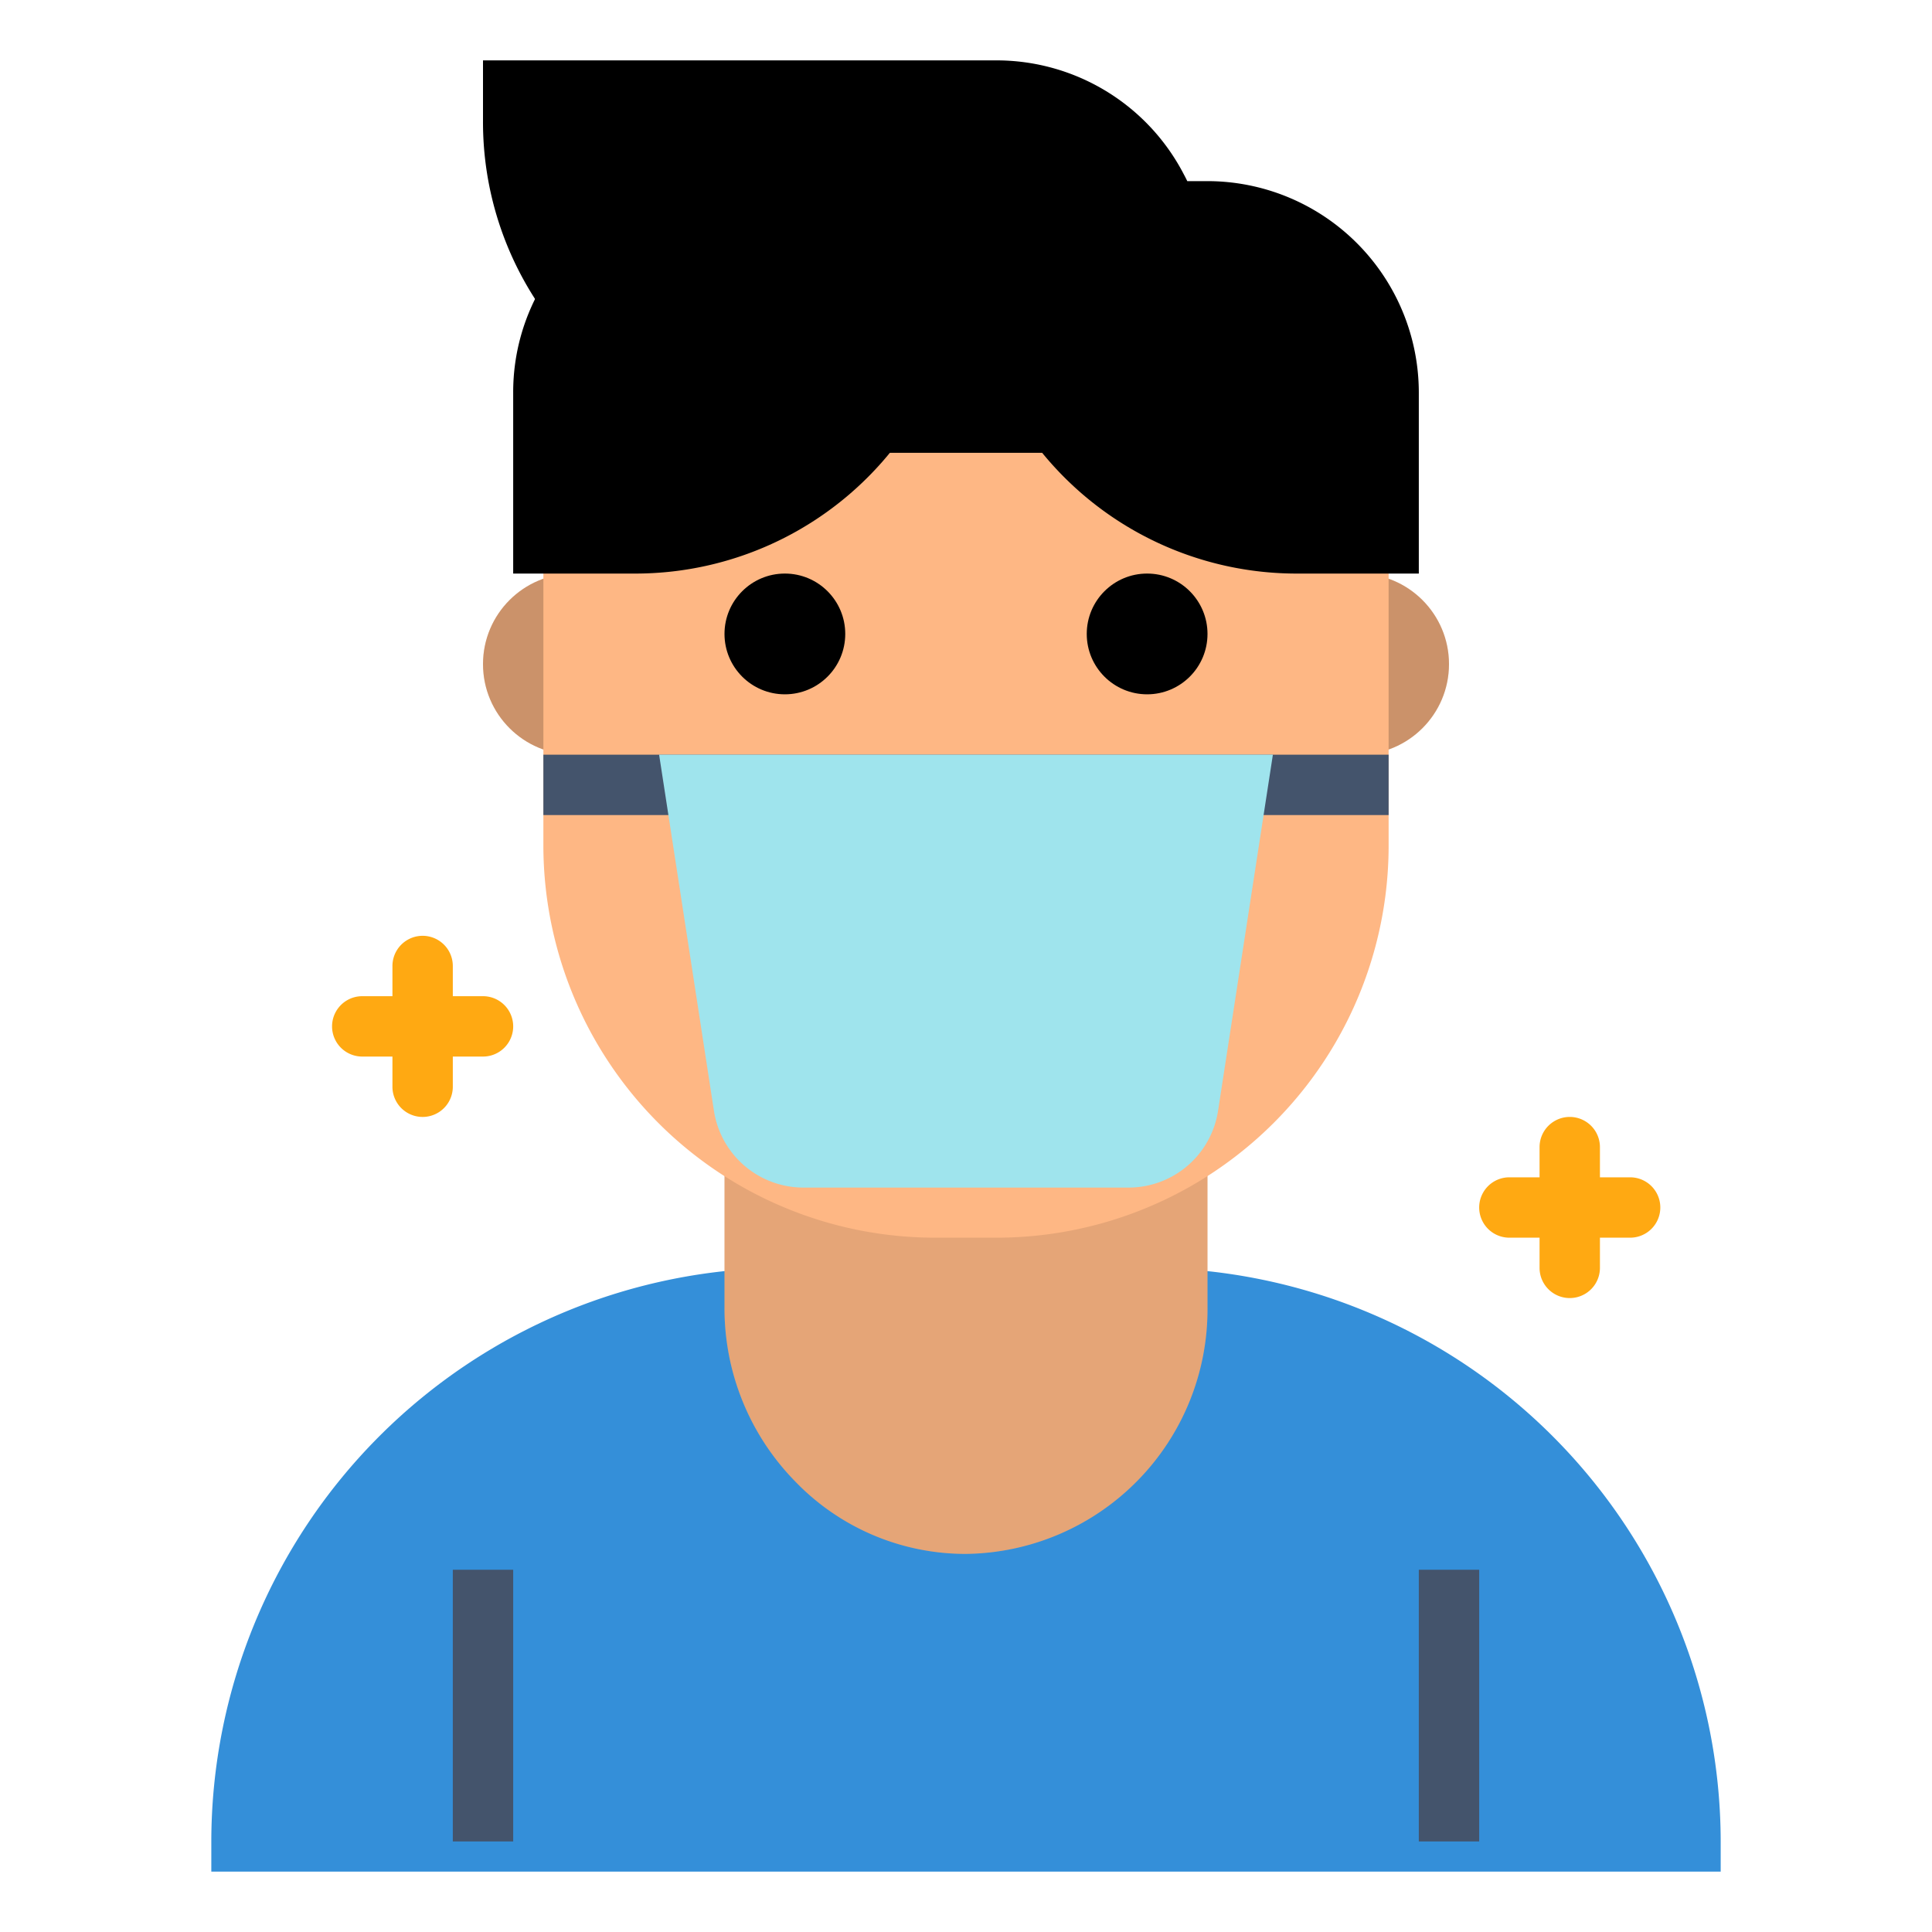 <?xml version="1.0" ?><svg viewBox="0 0 64 64" xmlns="http://www.w3.org/2000/svg"><defs><style>.cls-1{fill:#feb784;}.cls-2{opacity:0.2;}.cls-3{fill:#348fd9;}.cls-4{opacity:0.1;}.cls-5{fill:#44546c;}.cls-6{fill:#9fe4ed;}.cls-7{fill:#ffa912;}</style></defs><g id="flat"><circle class="cls-1" cx="45" cy="22" r="3"/><circle class="cls-1" cx="19" cy="22" r="3"/><circle class="cls-2" cx="45" cy="22" r="3"/><circle class="cls-2" cx="19" cy="22" r="3"/><path class="cls-3" d="M38,42H26A19.022,19.022,0,0,0,7,61v1H57V61A19.022,19.022,0,0,0,38,42Z"/><path class="cls-1" d="M24,37.475v5.824a8.184,8.184,0,0,0,2.335,5.768A7.832,7.832,0,0,0,32,51.475a8.099,8.099,0,0,0,8-8.176V37.475Z"/><path class="cls-4" d="M24,37.475v5.824a8.184,8.184,0,0,0,2.335,5.768A7.832,7.832,0,0,0,32,51.475a8.099,8.099,0,0,0,8-8.176V37.475Z"/><path class="cls-1" d="M18,10V28a13.021,13.021,0,0,0,4.332,9.695A12.967,12.967,0,0,0,31,41h2A12.989,12.989,0,0,0,46,28V10Z"/><path d="M18.5,8.604l-.448.715A6.925,6.925,0,0,0,17,13v6h4a10.891,10.891,0,0,0,8.79-4.4l.774-1.033Z"/><path d="M40,6h-.67c-.036-.076-.074-.15-.113-.222A6.99,6.99,0,0,0,33,2H16V4a10.822,10.822,0,0,0,2.085,6.43,10.624,10.624,0,0,0,1.597,1.774A10.935,10.935,0,0,0,27,15h7.523A10.882,10.882,0,0,0,43,19h4V13A7.008,7.008,0,0,0,40,6Z"/><rect class="cls-5" height="2" width="28" x="18" y="25"/><path class="cls-6" d="M21.834,25,23.65,36.796A3,3,0,0,0,26.616,39.34h10.769A3,3,0,0,0,40.35,36.796L42.166,25Z"/><rect class="cls-5" height="9" width="2" x="15" y="52"/><rect class="cls-5" height="9" width="2" x="47" y="52"/><circle cx="38" cy="21" r="2"/><circle cx="26" cy="21" r="2"/><path class="cls-7" d="M16,33H15V32a1,1,0,0,0-2,0v1H12a1,1,0,0,0,0,2h1v1a1,1,0,0,0,2,0V35h1a1,1,0,0,0,0-2Z"/><path class="cls-7" d="M54,39H53V38a1,1,0,0,0-2,0v1H50a1,1,0,0,0,0,2h1v1a1,1,0,0,0,2,0V41h1a1,1,0,0,0,0-2Z"/></g></svg>